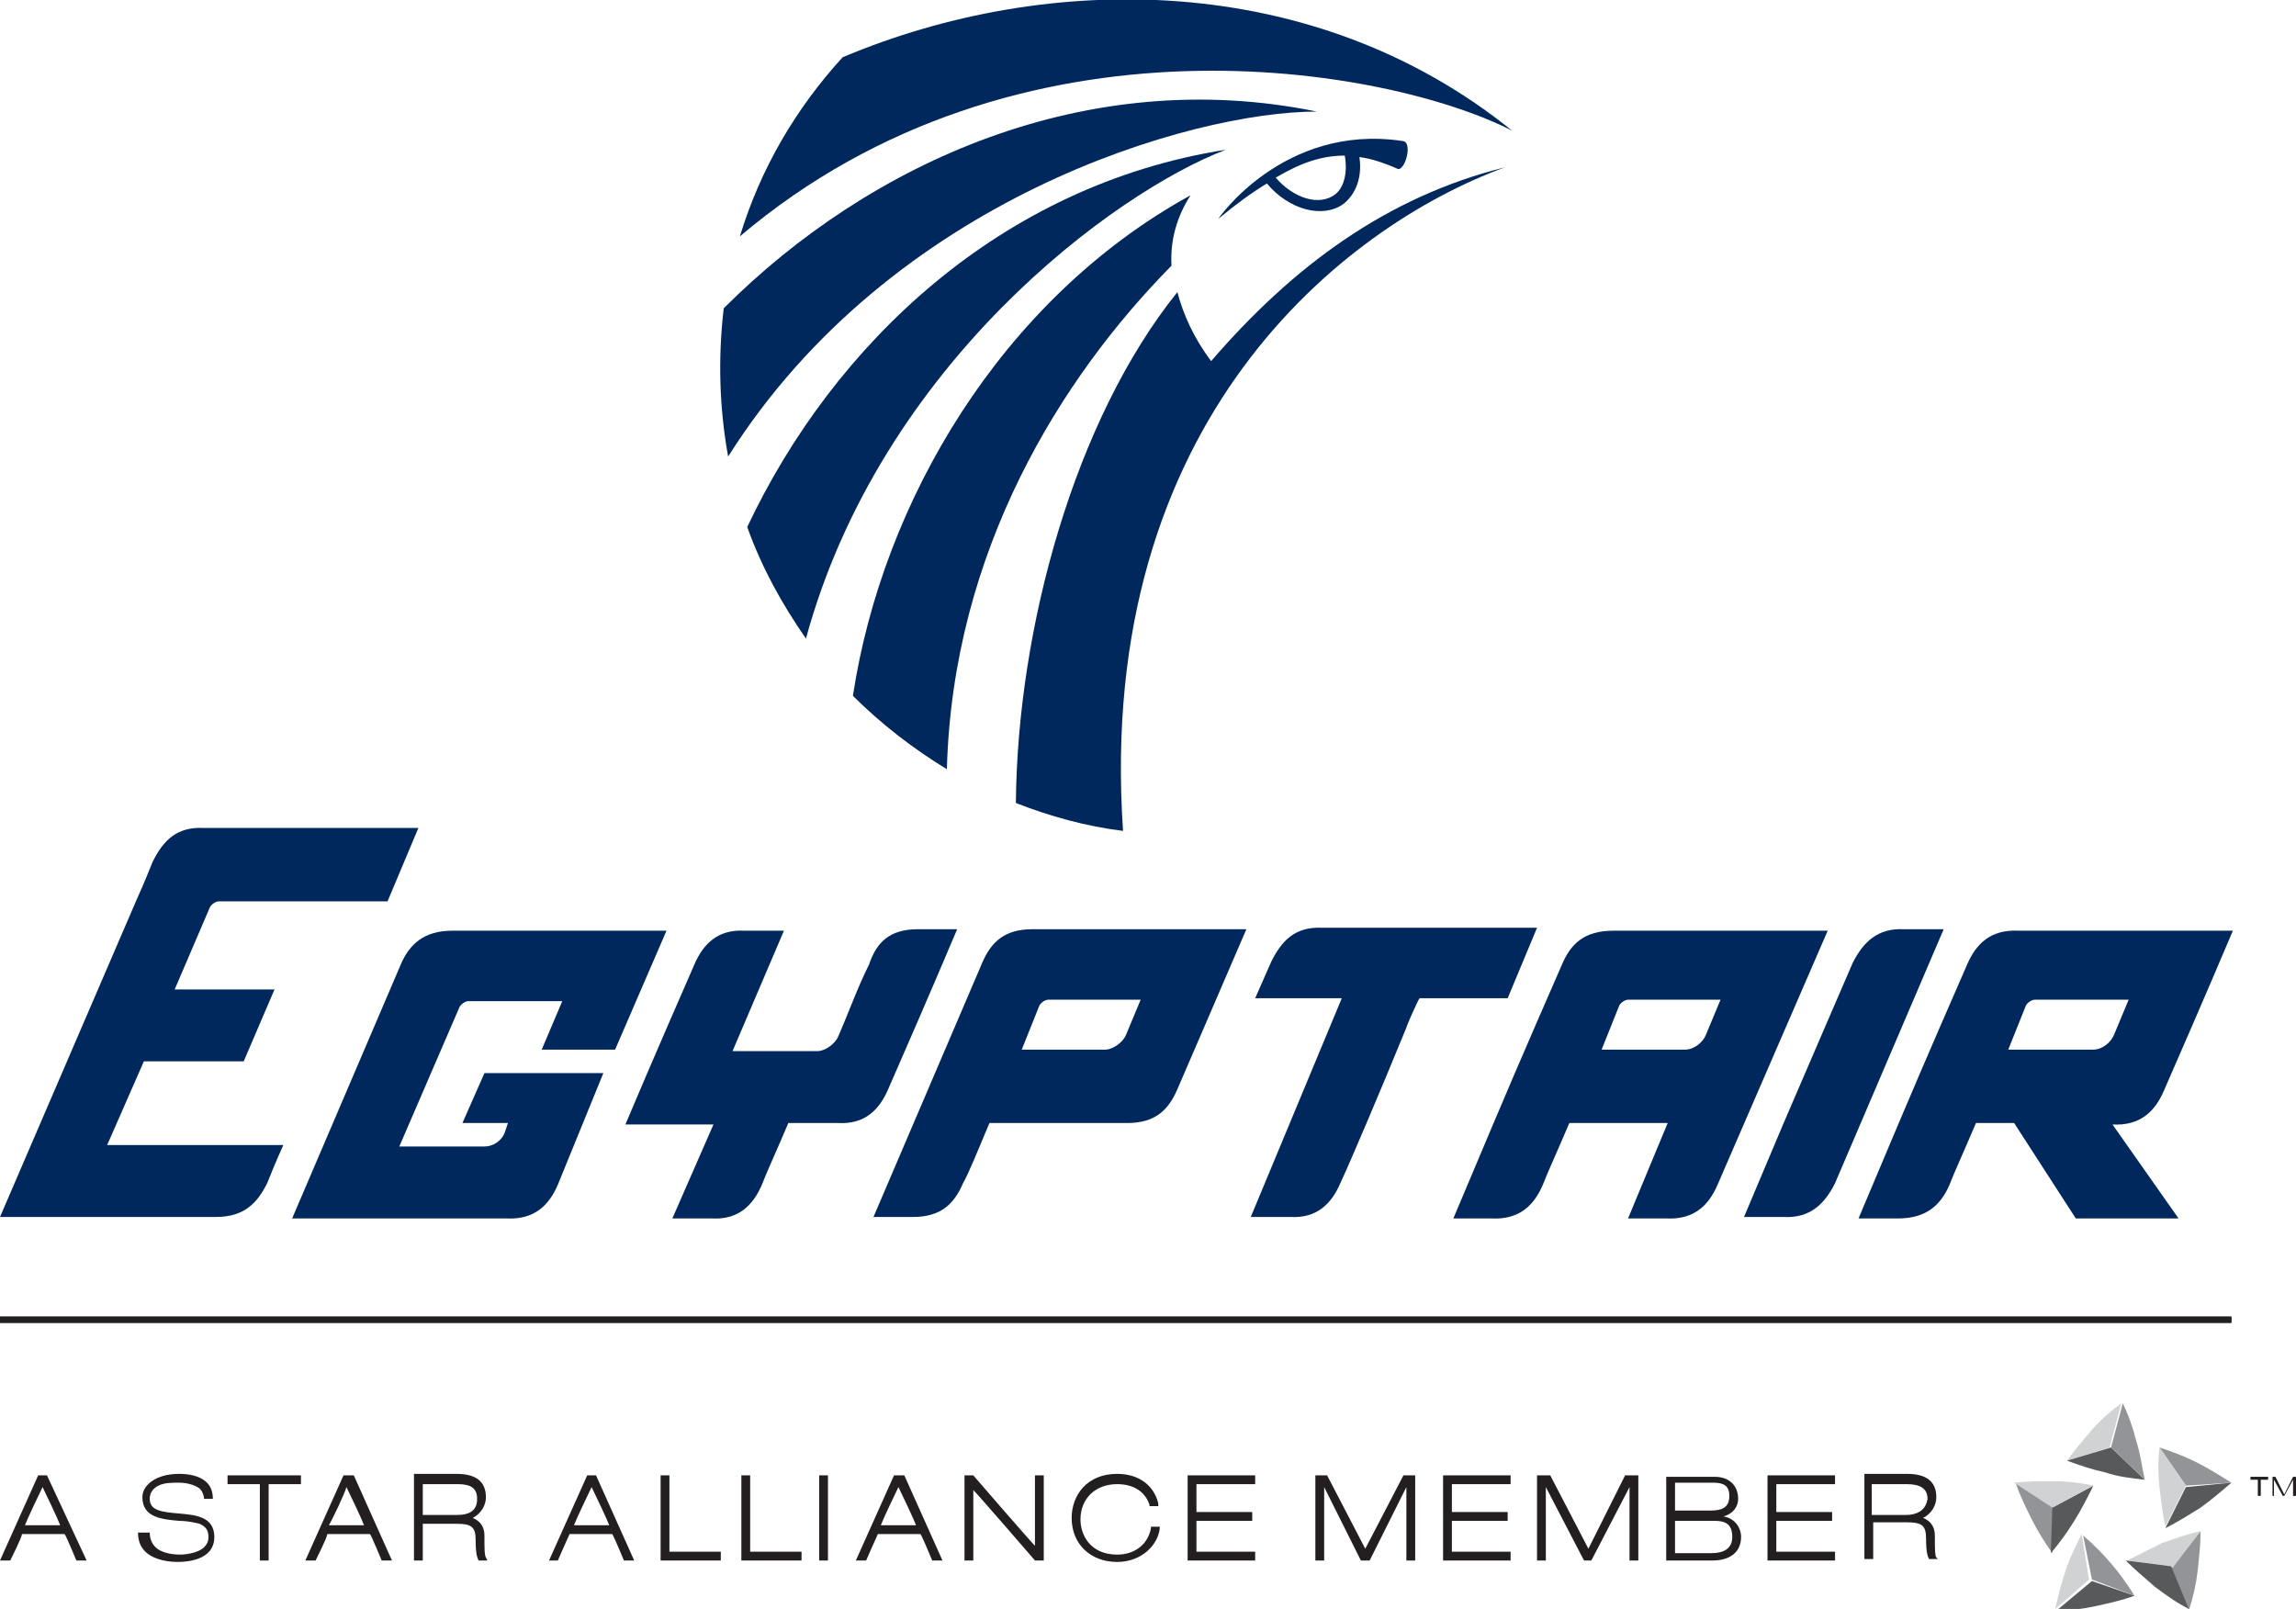 <?xml version="1.0" encoding="utf-8"?>
<!-- Generator: Adobe Illustrator 21.0.0, SVG Export Plug-In . SVG Version: 6.00 Build 0)  -->
<svg version="1.1" id="Layer_1" xmlns="http://www.w3.org/2000/svg" xmlns:xlink="http://www.w3.org/1999/xlink" x="0px" y="0px"
	 viewBox="0 0 156.4 109.6" style="enable-background:new 0 0 156.4 109.6;" xml:space="preserve">
<style type="text/css">
	.st0{fill-rule:evenodd;clip-rule:evenodd;fill:#00285D;}
	.st1{fill-rule:evenodd;clip-rule:evenodd;fill:#231F20;}
	.st2{fill-rule:evenodd;clip-rule:evenodd;fill:#D0D2D3;}
	.st3{fill-rule:evenodd;clip-rule:evenodd;fill:#58595B;}
	.st4{fill-rule:evenodd;clip-rule:evenodd;fill:#929497;}
	.st5{fill:none;stroke:#231F20;stroke-width:0.425;stroke-miterlimit:2.613;}
</style>
<g>
	<path class="st0" d="M27.2,78.1h5.8c0.6,0,1.2-0.4,1.4-1l0.2-0.6h-3.1l1.5-3.4h8.1l0,0L38,80.7c-0.6,1.4-1.6,2.4-3.5,2.3l-14.6,0
		l7.4-17.3c0.6-1.4,1.6-2.3,3.5-2.3l14.6,0l-3.5,8.1h-5l1.4-3.3h-6.4c-0.2,0-0.5,0.2-0.6,0.4L27.2,78.1L27.2,78.1z"/>
	<path class="st0" d="M28.5,56.4l-14.6,0c-1.9-0.1-2.8,0.9-3.5,2.3c-0.2,0.5-0.6,1.5-1.1,2.6L0,82.9l14.7,0c1.9,0,2.8-0.9,3.5-2.3
		c0.2-0.5,0.6-1.5,1.1-2.6l-12,0l2.5-5.7h6.8l2.1-4.9h-6.8l2.4-5.6c0.1-0.2,0.4-0.4,0.6-0.4h6.4l5.1,0L28.5,56.4L28.5,56.4z"/>
	<path class="st0" d="M136.8,71.5h5.8c0.6,0,1.2-0.5,1.4-1l1-2.4h-6.4c-0.2,0-0.5,0.2-0.6,0.4L136.8,71.5L136.8,71.5z M137.2,76.5
		h-2.6c-0.8,1.9-1.5,3.4-1.8,4.2c-0.6,1.4-1.6,2.3-3.5,2.3h-2.7l2.7-6.4c1.9-4.5,4-9.3,4.7-10.9c0.6-1.4,1.6-2.4,3.5-2.3l14.6,0
		c-1.9,4.5-4,9.3-4.7,10.9c-0.6,1.4-1.6,2.4-3.5,2.3l4.5,6.4h-7L137.2,76.5L137.2,76.5z"/>
	<path class="st0" d="M62.5,63.3l2.7,0c-1.9,4.5-4,9.3-4.7,10.9c-0.6,1.4-1.6,2.4-3.4,2.3l-3.4,0c-0.8,1.9-1.5,3.4-1.8,4.2
		c-0.6,1.4-1.6,2.4-3.4,2.3l-2.7,0l2.8-6.4h-6c1.9-4.5,4-9.3,4.7-10.9c0.6-1.4,1.6-2.4,3.4-2.3l2.7,0l-3.5,8.2l5.8,0
		c0.5,0,1.2-0.5,1.4-1c0.7-1.6,1.3-3.3,2.1-4.9C59.7,64.2,60.6,63.3,62.5,63.3L62.5,63.3z"/>
	<path class="st0" d="M118.8,82.9l2.7,0c1.8,0.1,2.8-0.9,3.5-2.3l7.4-17.3l-2.7,0c-1.8-0.1-2.8,0.9-3.5,2.3
		c-0.7,1.6-2.8,6.5-4.7,10.9L118.8,82.9L118.8,82.9z"/>
	<path class="st0" d="M69.6,71.5h5.7c0.5,0,1.2-0.5,1.4-1l1-2.4h-6.3c-0.2,0-0.5,0.2-0.6,0.4L69.6,71.5L69.6,71.5z M67.4,76.5l9.4,0
		c1.9,0,2.8-0.9,3.4-2.3c0.7-1.6,2.8-6.5,4.7-10.9l-14.6,0c-1.9,0-2.8,0.9-3.4,2.3l-7.4,17.3l2.7,0c1.9,0,2.8-0.9,3.4-2.3
		C66,79.9,66.6,78.4,67.4,76.5L67.4,76.5z"/>
	<path class="st0" d="M85.2,82.9l2.7,0c1.8,0.1,2.8-0.9,3.4-2.3c0.7-1.5,2.7-6.2,4.5-10.6c0-0.1,0.8-1.9,0.9-2h6l2-4.8l-14.6,0
		c-1.9-0.1-2.8,0.9-3.5,2.3l-1.1,2.5l5.9,0L85.2,82.9L85.2,82.9z"/>
	<path class="st0" d="M109.1,71.5h5.7c0.6,0,1.2-0.5,1.4-1l1-2.4h-6.3c-0.2,0-0.5,0.2-0.6,0.4L109.1,71.5L109.1,71.5z M113.6,76.5
		h-6.7c-0.8,1.9-1.5,3.4-1.8,4.2c-0.6,1.4-1.6,2.4-3.5,2.3l-2.6,0l2.7-6.4c1.9-4.5,4-9.3,4.7-10.9c0.6-1.4,1.5-2.3,3.5-2.3l14.6,0
		L117,80.7c-0.6,1.4-1.6,2.4-3.5,2.3h-2.6L113.6,76.5L113.6,76.5z"/>
	<polygon class="st1" points="153.8,101.9 154,101.9 154,100.8 154.5,100.8 154.5,100.6 153.3,100.6 153.3,100.8 153.8,100.8 
		153.8,101.9 	"/>
	<polygon class="st1" points="156.2,100.6 156.4,100.6 156.4,101.9 156.2,101.9 156.2,100.8 156.2,100.8 155.6,101.9 155.5,101.9 
		154.9,100.8 154.9,100.8 154.9,101.9 154.8,101.9 154.8,100.6 155,100.6 155.6,101.8 156.2,100.6 	"/>
	<path class="st2" d="M140.8,99.5c0.5-0.7,1.1-1.4,1.7-2.1c0.6-0.7,1.3-1.3,2-1.8l-0.8,3L140.8,99.5L140.8,99.5z"/>
	<path class="st3" d="M146.1,100.8c-0.9-0.1-1.8-0.2-2.7-0.5c-0.9-0.2-1.8-0.5-2.6-0.8l3-0.9L146.1,100.8L146.1,100.8z"/>
	<path class="st4" d="M144.6,95.6c0.4,0.8,0.7,1.7,0.9,2.5c0.3,0.9,0.4,1.8,0.6,2.7l-2.3-2.2L144.6,95.6L144.6,95.6z"/>
	<path class="st4" d="M139.8,105.8c-0.5-0.7-1-1.5-1.4-2.3c-0.4-0.8-0.8-1.6-1.1-2.5l2.7,1.7L139.8,105.8L139.8,105.8z"/>
	<path class="st3" d="M142.6,101.2c-0.4,0.8-0.8,1.6-1.3,2.4c-0.5,0.8-1,1.5-1.6,2.2l0.1-3.1L142.6,101.2L142.6,101.2z"/>
	<path class="st2" d="M137.2,101c0.9-0.1,1.8-0.1,2.7-0.1c0.9,0,1.8,0.1,2.7,0.3l-2.8,1.5L137.2,101L137.2,101z"/>
	<path class="st3" d="M145.4,108.7c-0.8,0.3-1.7,0.5-2.6,0.7c-0.9,0.2-1.8,0.3-2.7,0.3l2.4-2L145.4,108.7L145.4,108.7z"/>
	<path class="st4" d="M141.9,104.6c0.7,0.6,1.3,1.2,1.9,1.9c0.6,0.7,1.1,1.4,1.6,2.2l-2.9-1.1L141.9,104.6L141.9,104.6z"/>
	<path class="st2" d="M140,109.6c0.2-0.9,0.4-1.7,0.7-2.6c0.3-0.9,0.7-1.7,1.1-2.5l0.5,3.1L140,109.6L140,109.6z"/>
	<path class="st4" d="M149.9,104.3c0,0.9-0.1,1.8-0.2,2.7c-0.1,0.9-0.3,1.8-0.6,2.7l-1.2-2.9L149.9,104.3L149.9,104.3z"/>
	<path class="st2" d="M144.9,106.3c0.8-0.4,1.6-0.8,2.4-1.2c0.9-0.3,1.7-0.6,2.6-0.8l-1.9,2.5L144.9,106.3L144.9,106.3z"/>
	<path class="st3" d="M149.1,109.6c-0.8-0.4-1.5-0.9-2.3-1.5c-0.7-0.6-1.4-1.2-2-1.8l3.1,0.4L149.1,109.6L149.1,109.6z"/>
	<path class="st4" d="M147.1,98.6c0.9,0.3,1.7,0.6,2.5,1c0.8,0.4,1.6,0.9,2.4,1.4l-3.1,0.2L147.1,98.6L147.1,98.6z"/>
	<path class="st2" d="M147.5,104c-0.2-0.9-0.3-1.8-0.4-2.7c-0.1-0.9-0.1-1.8,0-2.7l1.8,2.6L147.5,104L147.5,104z"/>
	<path class="st3" d="M152,101c-0.7,0.6-1.4,1.2-2.1,1.7c-0.8,0.5-1.6,1-2.4,1.4l1.4-2.8L152,101L152,101z"/>
	<polygon class="st1" points="95.6,100.5 96.4,100.5 96.4,106.3 95.8,106.3 95.8,101.3 95.8,101.3 93.3,106.3 92.7,106.3 
		90.2,101.3 90.2,101.3 90.2,106.3 89.6,106.3 89.6,100.5 90.4,100.5 93,105.5 95.6,100.5 	"/>
	<path class="st1" d="M9.4,104.4c0,0.6,0.2,1,0.5,1.3c0.4,0.4,1.2,0.7,2.2,0.7c0.6,0,2.5-0.1,2.5-1.7c0-1.4-1.3-1.5-2.4-1.6l0,0
		c-1.2-0.1-2-0.2-2-1c0-0.4,0.2-0.7,0.6-0.9c0.4-0.2,0.9-0.2,1.4-0.2c0.4,0,1,0.1,1.4,0.4c0.2,0.2,0.3,0.5,0.3,0.7l0.6,0
		c0-0.4-0.1-0.8-0.4-1.1c-0.5-0.5-1.3-0.6-1.9-0.6c-0.8,0-1.6,0.2-2.1,0.7c-0.3,0.3-0.4,0.6-0.4,0.9c0,1.4,1.4,1.5,2.5,1.6
		c0.5,0,1,0.1,1.4,0.2c0.4,0.2,0.6,0.4,0.6,0.9c0,0.3-0.1,0.5-0.3,0.7c-0.4,0.4-1.3,0.5-1.6,0.5c-0.8,0-1.4-0.2-1.7-0.5
		c-0.2-0.2-0.4-0.5-0.4-1H9.4L9.4,104.4z M15.5,100.5v0.6c0,0,2,0,2.2,0c0,0.2,0,5.2,0,5.2h0.6c0,0,0-5,0-5.2c0.2,0,2.2,0,2.2,0
		v-0.6H15.5L15.5,100.5z M23.4,100.5l-2.6,5.8h0.7c0,0,0.8-1.6,0.8-1.8c0.1,0,2.7,0,2.9,0c0.1,0.1,0.8,1.8,0.8,1.8h0.7l-2.6-5.8
		H23.4L23.4,100.5z M23.6,101.3c0.2,0.4,1.1,2.3,1.2,2.6c-0.3,0-2.1,0-2.4,0C22.6,103.6,23.5,101.7,23.6,101.3L23.6,101.3z
		 M28.2,100.5v5.8h0.6c0,0,0-2.3,0-2.5c0.2,0,2.3,0,2.3,0c1,0,1.3,0.2,1.3,1.1c0,0.9,0.1,1.2,0.2,1.4l0,0h0.6l-0.1-0.2
		c-0.1-0.2-0.1-0.5-0.1-1.5c0-0.6-0.3-1-0.8-1.2c0.6-0.3,0.9-0.9,0.9-1.4c0-1.1-0.7-1.6-2-1.6H28.2L28.2,100.5z M31.2,101.1
		c0.9,0,1.3,0.3,1.3,1c0,0.8-0.5,1.1-1.4,1.1c0,0-2.1,0-2.3,0c0-0.2,0-1.9,0-2.1C29,101.1,31.2,101.1,31.2,101.1L31.2,101.1z
		 M40,100.5l-2.6,5.8H38c0,0,0.7-1.6,0.8-1.8c0.1,0,2.7,0,2.9,0c0.1,0.1,0.8,1.8,0.8,1.8h0.7l-2.6-5.8H40L40,100.5z M40.3,101.3
		c0.2,0.4,1.1,2.3,1.2,2.6c-0.3,0-2.1,0-2.4,0C39.2,103.6,40.1,101.7,40.3,101.3L40.3,101.3z M60.9,100.5l-2.6,5.8h0.7
		c0,0,0.7-1.6,0.8-1.8c0.1,0,2.7,0,2.9,0c0.1,0.1,0.8,1.8,0.8,1.8h0.7l-2.6-5.8H60.9L60.9,100.5z M61.2,101.3
		c0.2,0.4,1.1,2.3,1.2,2.6c-0.3,0-2.1,0-2.4,0C60.1,103.6,61,101.7,61.2,101.3L61.2,101.3z M45,100.5v5.8h4.1v-0.6c0,0-3.3,0-3.5,0
		c0-0.2,0-5.2,0-5.2H45L45,100.5z M50.5,100.5v5.8h4.1v-0.6c0,0-3.3,0-3.5,0c0-0.2,0-5.2,0-5.2H50.5L50.5,100.5z M55.8,100.5v5.8
		h0.6v-5.8H55.8L55.8,100.5z M70.5,100.5c0,0,0,4.2,0,4.8c-0.4-0.4-4.2-4.8-4.2-4.8h-0.6v5.8h0.6c0,0,0-4.2,0-4.8
		c0.4,0.4,4.2,4.8,4.2,4.8h0.6v-5.8H70.5L70.5,100.5z M80.9,100.5v5.8h4.6v-0.6c0,0-3.8,0-4,0c0-0.2,0-1.9,0-2.1c0.2,0,3.8,0,3.8,0
		V103c0,0-3.6,0-3.8,0c0-0.2,0-1.7,0-1.9c0.2,0,4,0,4,0v-0.6H80.9L80.9,100.5z M73,103.4c0,1.8,1.3,3,3.1,3c1.7,0,2.8-1.2,2.9-2.3
		l0-0.1h-0.6l0,0.1c-0.2,1.1-1.1,1.8-2.3,1.8c-1.8,0-2.5-1.3-2.5-2.4c0-1.4,1-2.4,2.5-2.4c1.1,0,1.9,0.5,2.2,1.4l0,0.1h0.6l0-0.2
		c-0.3-1.2-1.3-2-2.8-2C74,100.4,73,101.9,73,103.4L73,103.4z"/>
	<path class="st1" d="M3.2,100.5H2.6L0,106.3h0.7c0,0,0.8-1.6,0.8-1.8c0.1,0,2.8,0,2.9,0c0.1,0.1,0.8,1.8,0.8,1.8h0.7L3.2,100.5
		L3.2,100.5z M1.7,103.9c0.1-0.3,1-2.2,1.2-2.6c0.2,0.4,1.1,2.3,1.2,2.6C3.8,103.9,2,103.9,1.7,103.9L1.7,103.9z"/>
	<path class="st1" d="M98.3,100.5v5.8h4.6v-0.6c0,0-3.8,0-4,0c0-0.2,0-1.9,0-2.1c0.2,0,3.8,0,3.8,0V103c0,0-3.6,0-3.8,0
		c0-0.2,0-1.7,0-1.9c0.2,0,4,0,4,0v-0.6H98.3L98.3,100.5z"/>
	<polygon class="st1" points="110.7,100.5 111.6,100.5 111.6,106.3 111,106.3 111,101.3 111,101.3 108.4,106.3 107.9,106.3 
		105.3,101.3 105.3,101.3 105.3,106.3 104.7,106.3 104.7,100.5 105.6,100.5 108.2,105.5 110.7,100.5 	"/>
	<path class="st1" d="M114.1,101h2.6c0.7,0,1.1,0.2,1.1,0.9c0,0.8-0.5,1-1.3,1h-2.4V101L114.1,101z M113.5,106.3h3.2
		c0.9,0,1.9-0.4,1.9-1.6c0-0.7-0.5-1.3-1.2-1.4v0c0.7-0.2,1-0.7,1-1.2c0-0.8-0.5-1.5-1.6-1.5h-3.3V106.3L113.5,106.3z M114.1,103.6
		h2.7c0.7,0,1.2,0.2,1.2,1.1c0,0.8-0.6,1.1-1.4,1.1h-2.5V103.6L114.1,103.6z"/>
	<path class="st1" d="M120.4,100.5v5.8h4.6v-0.6c0,0-3.8,0-4,0c0-0.2,0-1.9,0-2.1c0.2,0,3.8,0,3.8,0V103c0,0-3.6,0-3.8,0
		c0-0.2,0-1.7,0-1.9c0.2,0,4,0,4,0v-0.6H120.4L120.4,100.5z"/>
	<path class="st1" d="M131.9,106.1c-0.1-0.2-0.1-0.5-0.1-1.5c0-0.6-0.3-1-0.8-1.2c0.6-0.3,0.9-0.9,0.9-1.4c0-1.1-0.7-1.6-2-1.6h-2.9
		v5.8h0.6c0,0,0-2.3,0-2.5c0.2,0,2.3,0,2.3,0c1,0,1.3,0.2,1.3,1.1c0,0.9,0.1,1.2,0.2,1.4l0,0h0.6L131.9,106.1L131.9,106.1z
		 M129.8,103.2c0,0-2.1,0-2.3,0c0-0.2,0-1.9,0-2.1c0.2,0,2.4,0,2.4,0c0.9,0,1.4,0.3,1.4,1C131.2,102.8,130.7,103.2,129.8,103.2
		L129.8,103.2z"/>
	<path class="st5" d="M0,89.9h152 M0,89.9h152"/>
	<line class="st5" x1="0" y1="89.9" x2="152" y2="89.9"/>
	<path class="st0" d="M86.3,12.5c1.5,1.8,3.8,2.4,5.2,1.4c0.9-0.7,1.3-1.9,1.1-3.2c0.8,0.1,1.7,0.4,2.6,0.8c0.5,0.2,1.1-1.9,0.3-1.9
		C87.4,8.4,82.9,15,83,14.9C84.2,13.9,85.3,13.1,86.3,12.5L86.3,12.5z M91,13.2c-1.1,0.9-2.9,0.3-4.1-1.1c1.7-1,3.1-1.5,4.7-1.5
		C91.8,11.6,91.6,12.7,91,13.2L91,13.2z"/>
	<path class="st0" d="M50.4,16.1c1.4-4.6,3.8-8.7,7-12.2c14-5.9,32.1-5.9,45.6,5C94.6,4.6,69.4,0,50.4,16.1L50.4,16.1z"/>
	<path class="st0" d="M49.6,31.1c-0.6-3.3-0.7-6.7-0.3-10.1C59.3,11,74.1,4.4,89.7,7.6C81.2,7.6,60.7,13.5,49.6,31.1L49.6,31.1z"/>
	<path class="st0" d="M54.9,43.5c-1.6-2.3-3-4.8-4-7.6c5.9-12.5,17.3-23.3,32.6-25.7C75.9,13.1,60,24.8,54.9,43.5L54.9,43.5z"/>
	<path class="st0" d="M64.5,52.4c-2.3-1.4-4.5-3.1-6.4-5c2-13.2,10.1-27,23-34.1c-0.9,1.4-1.4,3-1.3,4.8
		C72.3,25.7,64.9,37.5,64.5,52.4L64.5,52.4z"/>
	<path class="st0" d="M76.5,56.6c-2.5-0.3-5-1-7.3-1.9c0.1-11.9,4-26.1,11-34.8c0.4,1.5,1.1,3.1,2.3,4.7c5.6-6.5,12-11.2,20-13.2
		C91.6,15.4,74.6,28.6,76.5,56.6L76.5,56.6z"/>
</g>
</svg>
